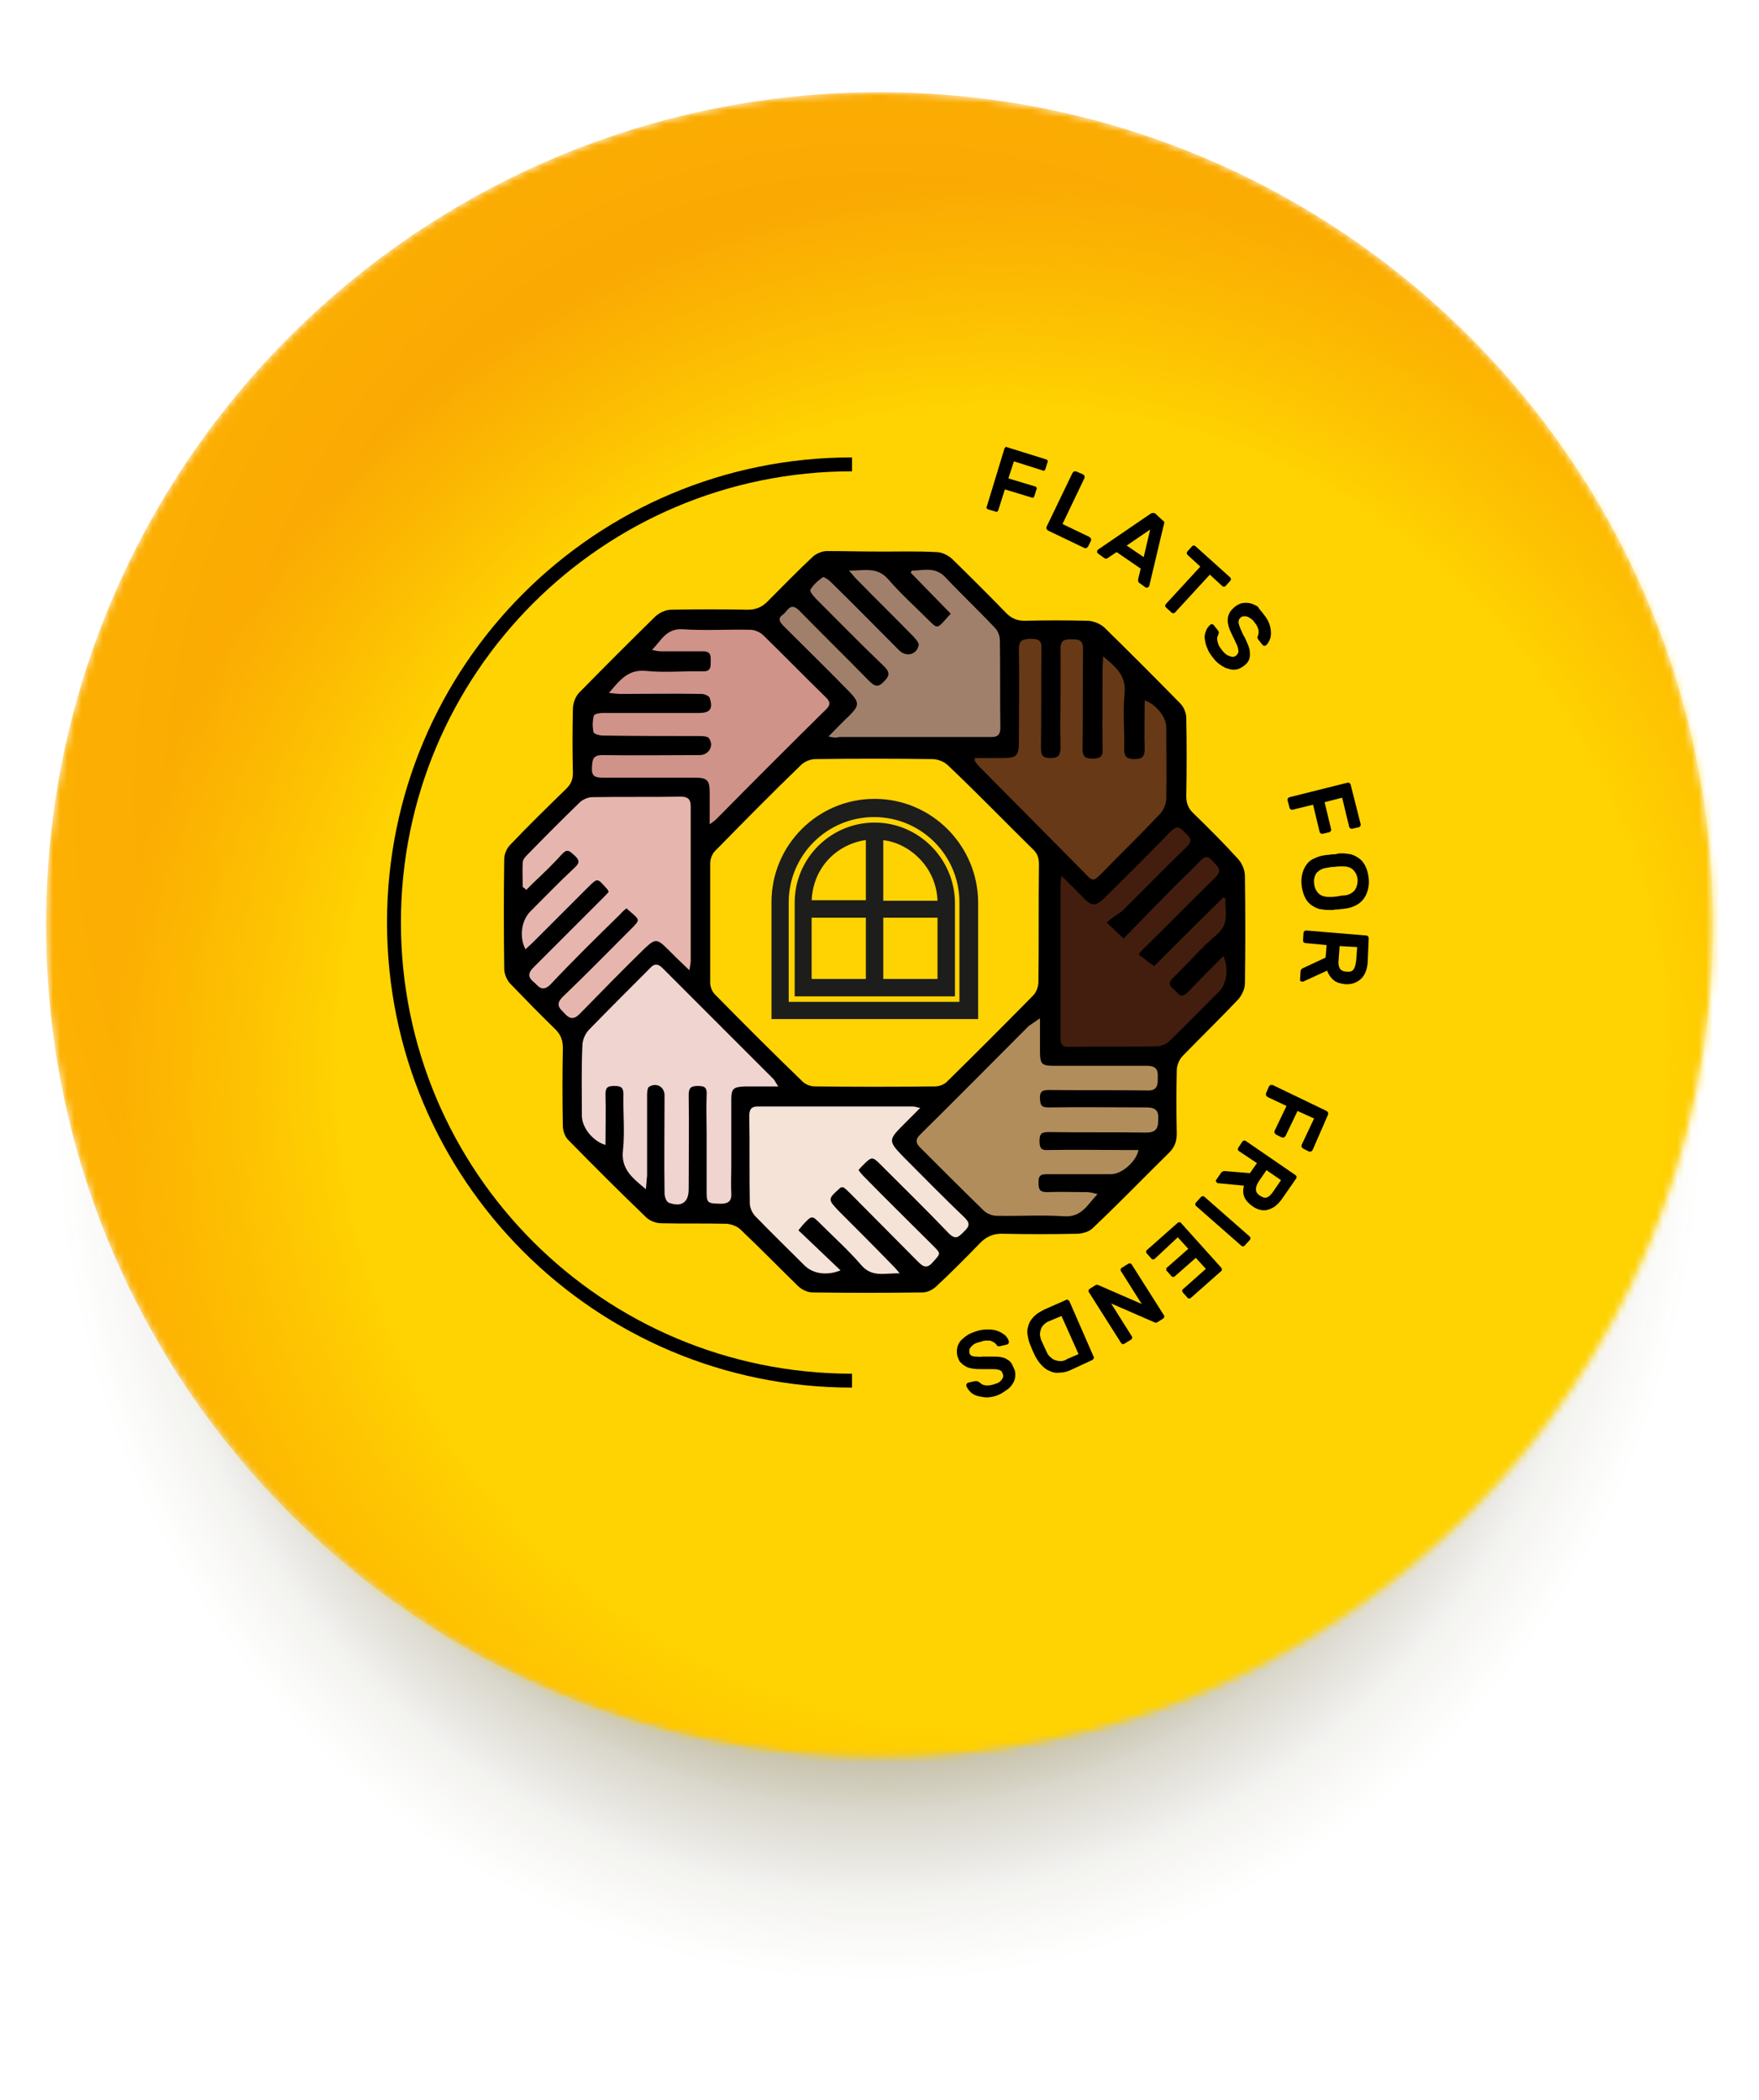 <svg width="248" height="296" viewBox="0 0 248 296" fill="none" xmlns="http://www.w3.org/2000/svg">
<path opacity="0.7" d="M247.731 175.379C247.731 241.996 192.274 296 123.865 296C55.456 296 0 241.996 0 175.379C0 108.762 55.456 54.759 123.865 54.759C192.274 54.759 247.731 108.762 247.731 175.379Z" fill="url(#paint0_radial)"/>
<mask id="mask0" mask-type="alpha" maskUnits="userSpaceOnUse" x="6" y="13" width="236" height="235">
<path d="M241.523 130.376C241.523 195.201 188.909 247.752 124.006 247.752C59.103 247.752 6.489 195.201 6.489 130.376C6.489 65.551 59.103 13 124.006 13C188.909 13 241.523 65.551 241.523 130.376Z" fill="#FFD301"/>
</mask>
<g mask="url(#mask0)">
<path d="M241.523 130.376C241.523 195.201 188.909 247.752 124.006 247.752C59.103 247.752 6.489 195.201 6.489 130.376C6.489 65.551 59.103 13 124.006 13C188.909 13 241.523 65.551 241.523 130.376Z" fill="url(#paint1_radial)"/>
<path d="M269.517 144.368C269.517 216.92 210.636 275.735 138.003 275.735C65.37 275.735 6.489 216.92 6.489 144.368C6.489 71.815 65.37 13 138.003 13C210.636 13 269.517 71.815 269.517 144.368Z" fill="url(#paint2_radial)"/>
</g>
<path d="M124.365 77.749C126.909 77.749 129.452 77.679 131.996 77.82C132.773 77.82 133.621 78.244 134.186 78.739C136.801 81.282 139.344 83.826 141.888 86.44C142.594 87.147 143.372 87.5 144.432 87.5C147.399 87.429 150.367 87.429 153.334 87.5C154.111 87.5 155.101 87.924 155.666 88.418C159.269 91.951 162.873 95.555 166.406 99.158C166.9 99.653 167.254 100.501 167.254 101.207C167.324 104.881 167.324 108.556 167.254 112.23C167.254 113.219 167.536 113.925 168.172 114.561C170.362 116.681 172.553 118.871 174.602 121.132C175.096 121.698 175.52 122.616 175.52 123.464C175.591 128.551 175.591 133.568 175.52 138.655C175.52 139.362 175.096 140.28 174.602 140.846C172.058 143.531 169.373 146.145 166.759 148.83C166.264 149.324 165.911 150.172 165.911 150.879C165.84 153.846 165.84 156.814 165.911 159.782C165.911 160.841 165.628 161.689 164.851 162.466C161.248 165.999 157.715 169.673 154.041 173.136C153.546 173.63 152.557 173.913 151.78 173.913C148.318 173.983 144.926 173.983 141.464 173.913C140.051 173.842 138.991 174.337 138.072 175.326C136.094 177.375 134.045 179.424 131.925 181.402C131.431 181.826 130.724 182.18 130.088 182.18C124.93 182.25 119.702 182.25 114.544 182.18C113.837 182.18 112.989 181.756 112.495 181.261C109.81 178.647 107.196 175.962 104.44 173.348C103.945 172.853 103.168 172.57 102.462 172.5C99.353 172.429 96.244 172.5 93.206 172.429C92.499 172.429 91.581 172.076 91.086 171.581C87.341 167.978 83.667 164.304 80.064 160.629C79.639 160.205 79.357 159.358 79.357 158.722C79.286 155.118 79.286 151.444 79.357 147.77C79.357 146.639 79.074 145.862 78.297 145.085C76.107 142.965 73.987 140.775 71.867 138.585C71.443 138.09 71.09 137.242 71.09 136.606C71.019 131.448 71.019 126.22 71.09 121.062C71.09 120.426 71.443 119.578 71.938 119.083C74.482 116.398 77.167 113.784 79.852 111.17C80.487 110.534 80.77 109.898 80.77 108.98C80.699 105.941 80.699 102.974 80.77 99.936C80.77 99.158 81.123 98.169 81.689 97.604C85.221 94 88.825 90.397 92.428 86.864C92.994 86.37 93.841 85.945 94.619 85.945C98.222 85.875 101.826 85.875 105.429 85.945C106.56 85.945 107.408 85.592 108.185 84.815C110.304 82.695 112.424 80.505 114.614 78.456C115.109 78.032 115.886 77.679 116.593 77.679C119.137 77.679 121.751 77.749 124.365 77.749ZM100.13 129.894C100.13 132.791 100.13 135.688 100.13 138.585C100.13 139.079 100.413 139.786 100.766 140.139C104.864 144.308 108.962 148.406 113.131 152.433C113.555 152.857 114.261 153.14 114.897 153.14C120.55 153.21 126.202 153.21 131.855 153.14C132.42 153.14 133.126 152.857 133.48 152.504C137.578 148.477 141.605 144.449 145.633 140.351C146.127 139.856 146.41 139.079 146.41 138.373C146.481 132.861 146.41 127.35 146.481 121.839C146.481 120.92 146.269 120.285 145.562 119.649C141.605 115.763 137.719 111.735 133.692 107.92C133.126 107.354 132.208 107.001 131.431 107.001C125.92 106.93 120.479 106.93 114.968 107.001C114.261 107.001 113.413 107.354 112.919 107.849C108.821 111.806 104.864 115.833 100.836 119.931C100.413 120.355 100.13 121.062 100.13 121.698C100.13 124.312 100.13 127.138 100.13 129.894Z" fill="black"/>
<path d="M85.857 97.675C87.412 95.838 88.542 94.354 91.015 94.566C93.7 94.848 96.456 94.566 99.141 94.636C100.13 94.636 100.2 94.142 100.2 93.365C100.2 92.587 100.342 91.81 99.141 91.81C97.162 91.81 95.184 91.81 93.206 91.81C92.781 91.81 92.428 91.74 91.934 91.598C93.206 90.326 93.912 88.56 96.244 88.701C99.423 88.913 102.603 88.701 105.782 88.772C106.418 88.772 107.195 89.125 107.619 89.549C110.587 92.446 113.484 95.414 116.451 98.311C117.017 98.876 117.158 99.3 116.522 99.936C111.294 105.094 106.136 110.252 100.978 115.48C100.766 115.692 100.554 115.833 100.059 116.187C100.059 114.562 100.059 113.148 100.059 111.735C100.059 109.969 99.706 109.616 97.939 109.616C93.629 109.616 89.319 109.616 85.009 109.616C83.95 109.616 83.384 109.474 83.455 108.203C83.525 107.143 83.525 106.436 84.939 106.436C89.531 106.507 94.053 106.436 98.646 106.436C99.918 106.436 100.695 105.164 99.989 104.104C99.847 103.822 99.211 103.751 98.787 103.751C94.195 103.751 89.602 103.751 85.009 103.681C84.515 103.681 83.737 103.469 83.667 103.186C83.525 102.409 83.525 101.631 83.737 100.854C83.808 100.642 84.515 100.501 84.939 100.501C89.461 100.501 93.983 100.501 98.505 100.501C100.13 100.501 100.554 99.936 100.059 98.381C99.989 98.099 99.282 97.816 98.929 97.816C95.113 97.745 91.298 97.816 87.482 97.816C87.058 97.816 86.634 97.745 85.857 97.675Z" fill="#D0938A"/>
<path d="M146.48 143.813C146.48 145.509 146.48 146.922 146.48 148.264C146.48 150.101 146.834 150.384 148.6 150.384C152.981 150.384 157.362 150.384 161.742 150.384C162.802 150.384 163.155 150.808 163.085 151.797C163.085 152.786 163.155 153.634 161.742 153.564C157.15 153.493 152.557 153.564 147.964 153.493C146.834 153.493 146.41 153.776 146.48 154.977C146.551 155.966 146.834 156.249 147.823 156.249C152.416 156.178 157.008 156.249 161.601 156.249C162.661 156.249 163.226 156.46 163.155 157.732C163.155 158.863 163.014 159.499 161.601 159.499C157.079 159.428 152.486 159.499 147.894 159.428C146.834 159.428 146.41 159.64 146.41 160.841C146.41 161.972 146.763 162.325 147.823 162.254C151.497 162.184 155.171 162.254 158.845 162.254C159.34 162.254 159.835 162.254 160.329 162.254C159.905 163.809 157.997 165.363 156.655 165.363C153.617 165.363 150.649 165.363 147.611 165.363C146.622 165.363 146.268 165.646 146.268 166.635C146.268 167.624 146.41 168.189 147.611 168.189C149.448 168.119 151.285 168.189 153.122 168.189C153.546 168.189 153.97 168.26 154.465 168.401C153.193 169.744 152.416 171.44 150.084 171.298C146.904 171.086 143.725 171.298 140.545 171.228C139.909 171.228 139.203 170.945 138.779 170.521C135.741 167.554 132.773 164.586 129.806 161.618C129.24 161.053 129.24 160.629 129.806 160.064C134.963 154.977 140.051 149.819 145.138 144.732C145.562 144.449 145.845 144.237 146.48 143.813Z" fill="#B28D5C" stroke="#B28D5C" stroke-width="0.294" stroke-miterlimit="10"/>
<path d="M116.805 103.821C117.935 102.691 118.783 101.772 119.702 100.924C121.186 99.441 121.186 99.017 119.772 97.533C116.734 94.424 113.625 91.386 110.516 88.277C109.881 87.641 109.598 87.147 110.446 86.581C111.082 86.087 111.435 84.815 112.707 86.087C115.957 89.407 119.278 92.658 122.528 95.978C123.305 96.756 123.8 96.968 124.648 96.049C125.425 95.272 125.496 94.777 124.648 93.93C121.398 90.821 118.218 87.57 115.038 84.391C114.685 84.038 114.12 83.331 114.261 83.119C114.685 82.412 115.321 81.847 116.028 81.353C116.169 81.282 116.805 81.706 117.088 81.989C120.338 85.168 123.517 88.418 126.767 91.668C127.757 92.658 129.24 92.304 129.523 90.962C129.594 90.609 129.17 90.185 128.887 89.831C126.202 87.076 123.447 84.391 120.762 81.635C120.479 81.353 120.267 81.07 119.702 80.434C121.892 80.434 123.659 79.869 125.213 81.635C126.979 83.684 128.958 85.451 130.866 87.358C132.137 88.63 132.137 88.63 133.339 87.288C133.55 87.076 133.692 86.864 134.045 86.51C132.137 84.532 130.23 82.624 128.393 80.717C128.463 80.646 128.534 80.505 128.534 80.434C130.159 80.434 131.855 79.798 133.339 81.423C135.6 83.826 138.002 86.087 140.263 88.489C140.687 88.913 140.969 89.619 140.969 90.255C141.04 94.353 140.969 98.451 141.04 102.55C141.04 103.468 140.757 103.892 139.768 103.892C132.632 103.892 125.425 103.892 118.289 103.892C117.794 104.033 117.511 103.963 116.805 103.821Z" fill="#A1806B"/>
<path d="M90.944 167.342C89.178 165.858 87.694 164.657 87.977 162.184C88.259 159.57 87.977 156.885 88.047 154.271C88.047 153.14 87.553 152.928 86.634 152.928C85.645 152.928 85.221 153.14 85.221 154.271C85.292 156.532 85.221 158.863 85.221 161.195C83.525 160.559 82.183 158.793 82.183 157.238C82.183 153.988 82.112 150.738 82.254 147.417C82.254 146.71 82.607 145.792 83.172 145.227C85.998 142.33 88.895 139.433 91.722 136.606C92.216 136.041 92.64 135.9 93.276 136.536C98.505 141.764 103.733 146.993 108.962 152.222C109.103 152.363 109.174 152.575 109.456 152.999C108.467 152.999 107.69 152.999 106.913 152.999C106.277 152.999 105.641 152.999 105.005 152.999C103.309 153.069 102.956 153.352 102.956 155.048C102.956 158.157 102.956 161.336 102.956 164.445C102.956 165.717 102.885 166.989 102.956 168.19C103.027 169.25 102.603 169.532 101.543 169.532C99.776 169.462 99.776 169.532 99.776 167.766C99.776 165.152 99.776 162.467 99.776 159.852C99.776 158.015 99.706 156.178 99.776 154.341C99.847 153.281 99.494 152.928 98.434 152.928C97.374 152.928 96.95 153.211 96.95 154.341C97.021 158.793 96.95 163.244 96.95 167.625C96.95 169.391 96.032 170.027 94.336 169.391C94.053 169.25 93.841 168.614 93.841 168.19C93.771 163.597 93.841 159.005 93.841 154.412C93.841 153.069 92.569 152.363 91.439 153.069C91.156 153.211 91.086 153.847 91.086 154.271C91.086 158.086 91.086 161.901 91.086 165.717C91.015 166.282 91.015 166.706 90.944 167.342Z" fill="#F0D4D0" stroke="#F0D4D0" stroke-width="0.294" stroke-miterlimit="10"/>
<path d="M137.436 106.86C138.708 106.86 139.98 106.86 141.252 106.86C143.371 106.86 143.654 106.577 143.654 104.457C143.654 100.147 143.725 95.837 143.654 91.527C143.654 90.114 144.29 90.114 145.35 90.043C146.48 90.043 146.904 90.326 146.834 91.527C146.763 96.12 146.834 100.642 146.763 105.235C146.763 106.224 146.763 106.86 148.105 106.86C149.377 106.86 149.519 106.294 149.519 105.235C149.448 100.642 149.589 96.049 149.519 91.457C149.519 90.114 150.225 90.114 151.144 90.114C152.062 90.114 152.698 90.185 152.698 91.457C152.627 96.12 152.698 100.854 152.627 105.517C152.627 106.577 152.91 106.93 153.97 106.93C154.959 106.93 155.524 106.789 155.454 105.588C155.383 101.772 155.454 97.886 155.454 94.071C155.454 93.647 155.524 93.152 155.524 92.516C157.291 94 158.775 95.201 158.563 97.674C158.28 100.289 158.563 102.903 158.492 105.517C158.492 106.577 158.775 107.001 159.905 107.001C160.965 107.001 161.389 106.718 161.389 105.588C161.318 103.327 161.389 101.066 161.389 98.734C162.943 99.229 164.427 101.066 164.427 102.479C164.427 105.871 164.498 109.262 164.427 112.583C164.427 113.289 164.074 114.137 163.579 114.703C160.894 117.529 158.139 120.214 155.454 122.969C154.111 124.312 154.111 124.312 152.839 122.969C147.964 118.023 143.018 113.077 138.143 108.132C137.86 107.849 137.648 107.566 137.436 107.284C137.436 107.142 137.436 107.001 137.436 106.86Z" fill="#683916"/>
<path d="M112.565 173.418C114.544 175.326 116.522 177.163 118.501 179.07C116.593 179.848 114.614 179.565 113.413 178.364C111.152 176.103 108.821 173.842 106.56 171.51C106.065 171.016 105.712 170.238 105.712 169.603C105.641 165.504 105.712 161.406 105.641 157.308C105.641 156.46 105.853 155.966 106.842 155.966C114.12 155.966 121.398 155.966 128.675 155.966C128.887 155.966 129.17 156.036 129.735 156.178C128.816 157.096 128.11 157.803 127.403 158.509C125.213 160.7 125.213 160.841 127.403 163.102C130.3 165.999 133.126 168.896 136.023 171.652C136.942 172.57 136.518 172.994 135.882 173.63C135.176 174.337 134.752 174.831 133.762 173.842C130.654 170.592 127.474 167.483 124.294 164.303C122.952 162.961 122.952 162.961 121.539 164.374C121.398 164.515 121.256 164.657 121.044 164.939C121.256 165.222 121.468 165.504 121.751 165.787C125.001 169.108 128.322 172.358 131.572 175.608C132.703 176.739 132.632 176.668 131.501 177.94C130.583 179 130.018 178.435 129.311 177.728C126.131 174.548 123.023 171.369 119.843 168.189C119.49 167.836 119.207 167.553 118.854 167.342C118.642 167.412 118.571 167.342 118.501 167.412C116.664 169.037 116.664 169.037 118.359 170.804C120.832 173.277 123.305 175.75 125.778 178.293C126.061 178.576 126.343 178.859 126.838 179.494C124.718 179.424 122.952 180.13 121.398 178.293C119.631 176.244 117.582 174.407 115.674 172.499C114.473 171.298 114.473 171.298 113.272 172.57C113.201 172.641 112.989 172.923 112.565 173.418Z" fill="#F4E3D6"/>
<path d="M156.019 130.036C157.008 130.954 157.573 131.52 158.421 132.297C160.47 130.177 162.449 128.128 164.427 126.15C165.982 124.525 167.677 122.97 169.232 121.345C170.08 120.426 170.504 120.85 171.139 121.557C171.705 122.193 172.341 122.617 171.422 123.606C167.96 126.998 164.568 130.46 161.106 133.851C160.965 133.992 160.824 134.134 160.541 134.558C161.248 135.052 161.883 135.618 162.731 136.183C165.84 133.074 169.161 129.753 172.482 126.503C172.553 126.574 172.694 126.644 172.765 126.644C172.694 128.411 173.4 130.177 171.563 131.731C169.373 133.569 167.465 135.83 165.416 137.808C164.286 138.868 165.416 139.292 165.911 139.857C166.476 140.634 166.971 140.352 167.536 139.786C169.161 138.091 170.786 136.465 172.482 134.77C173.259 136.395 172.977 138.656 171.917 139.716C169.585 142.047 167.253 144.45 164.922 146.711C164.498 147.135 163.721 147.488 163.085 147.488C158.987 147.559 154.888 147.488 150.79 147.559C149.942 147.559 149.519 147.417 149.519 146.357C149.519 139.15 149.519 131.873 149.519 124.666C149.519 124.383 149.589 124.101 149.66 123.465C150.72 124.525 151.568 125.302 152.345 126.15C154.041 127.916 154.394 127.916 156.16 126.15C159.128 123.182 162.166 120.214 165.063 117.176C165.84 116.399 166.335 116.54 166.971 117.247C167.536 117.883 168.384 118.307 167.324 119.367C164.215 122.334 161.248 125.443 158.139 128.481C157.432 128.976 156.726 129.4 156.019 130.036Z" fill="#431E0F"/>
<path d="M73.845 124.948C73.845 123.818 73.775 122.687 73.845 121.627C73.845 121.274 74.128 120.921 74.34 120.709C76.813 118.165 79.356 115.621 81.9 113.148C82.324 112.795 82.96 112.513 83.525 112.513C87.694 112.442 91.792 112.513 95.961 112.442C96.809 112.442 97.233 112.654 97.233 113.643C97.233 120.921 97.233 128.198 97.233 135.476C97.233 135.688 97.162 135.97 97.091 136.465C95.961 135.405 95.042 134.487 94.124 133.568C92.71 132.155 92.287 132.155 90.803 133.568C87.694 136.606 84.656 139.715 81.617 142.824C80.84 143.601 80.346 143.46 79.71 142.754C79.144 142.118 78.367 141.694 79.427 140.634C82.677 137.525 85.786 134.345 88.966 131.166C90.45 129.682 90.45 129.682 88.895 128.34C88.754 128.198 88.542 128.057 88.33 127.845C87.977 128.128 87.623 128.41 87.341 128.764C84.02 132.014 80.699 135.264 77.519 138.655C76.389 139.786 75.965 138.797 75.329 138.302C74.552 137.666 74.622 137.172 75.329 136.465C78.579 133.215 81.829 129.965 85.08 126.715C85.433 126.361 85.716 126.079 85.998 125.725C85.857 125.513 85.857 125.372 85.716 125.231C84.232 123.535 84.232 123.535 82.677 125.089C80.134 127.633 77.519 130.247 74.976 132.791C74.693 133.074 74.41 133.286 74.128 133.568C73.351 131.872 73.704 129.682 74.976 128.481C77.025 126.432 79.003 124.383 81.123 122.404C81.9 121.698 81.9 121.203 81.123 120.497C80.416 119.861 79.992 119.366 79.144 120.285C77.873 121.698 76.46 123.04 75.046 124.383C74.764 124.665 74.481 124.948 74.198 125.231C74.057 125.089 73.987 125.019 73.845 124.948Z" fill="#E6B6AE" stroke="#E6B6AE" stroke-width="0.294" stroke-miterlimit="10"/>
<path d="M147.47 64.749C147.54 64.749 147.611 64.819 147.682 64.89C147.752 64.961 147.752 65.102 147.682 65.173L147.399 66.091C147.399 66.162 147.328 66.233 147.258 66.303C147.187 66.374 147.046 66.374 146.975 66.303L142.948 65.031L142.17 67.434L145.915 68.564C145.986 68.564 146.056 68.635 146.127 68.706C146.198 68.776 146.198 68.918 146.127 68.988L145.844 69.907C145.844 69.977 145.774 70.048 145.703 70.119C145.632 70.189 145.491 70.189 145.421 70.119L141.676 68.988L140.757 71.885C140.757 71.956 140.687 72.026 140.616 72.097C140.545 72.168 140.404 72.168 140.333 72.097L139.344 71.814C139.273 71.814 139.203 71.744 139.132 71.673C139.061 71.602 139.061 71.461 139.132 71.391L141.605 63.265C141.605 63.194 141.676 63.124 141.746 63.053C141.817 62.982 141.958 62.982 142.029 63.053L147.47 64.749Z" fill="black"/>
<path d="M153.617 75.7C153.687 75.771 153.758 75.842 153.829 75.912C153.829 75.983 153.829 76.124 153.829 76.195L153.405 77.043C153.334 77.114 153.263 77.184 153.193 77.255C153.122 77.255 152.981 77.255 152.91 77.255L147.752 74.782C147.682 74.711 147.611 74.641 147.54 74.57C147.54 74.499 147.54 74.358 147.54 74.287L151.214 66.656C151.285 66.586 151.356 66.515 151.426 66.444C151.497 66.444 151.638 66.444 151.709 66.444L152.698 66.868C152.769 66.939 152.84 67.01 152.91 67.08C152.91 67.151 152.91 67.292 152.91 67.363L149.801 73.863L153.617 75.7Z" fill="black"/>
<path d="M163.933 73.368C164.074 73.439 164.144 73.51 164.144 73.651C164.144 73.722 164.144 73.863 164.074 74.004L162.025 82.624C162.025 82.624 162.025 82.695 161.954 82.695C161.883 82.766 161.813 82.836 161.742 82.836C161.672 82.836 161.53 82.836 161.46 82.766L160.682 82.201C160.541 82.13 160.47 81.989 160.47 81.918C160.47 81.847 160.47 81.706 160.47 81.635L160.824 80.151L157.432 77.82L156.16 78.668C156.09 78.738 156.019 78.738 155.948 78.738C155.878 78.738 155.736 78.738 155.595 78.597L154.818 78.032C154.747 77.961 154.677 77.891 154.677 77.82C154.677 77.749 154.677 77.608 154.747 77.537L154.818 77.466L162.166 72.45C162.307 72.379 162.378 72.309 162.519 72.309C162.59 72.309 162.731 72.309 162.873 72.379L163.933 73.368ZM161.248 78.526L162.166 74.64L158.845 76.901L161.248 78.526Z" fill="black"/>
<path d="M173.4 81.353C173.471 81.424 173.542 81.495 173.542 81.565C173.542 81.636 173.542 81.777 173.471 81.848L172.835 82.554C172.764 82.625 172.694 82.696 172.623 82.696C172.552 82.696 172.411 82.696 172.34 82.625L170.574 81L165.699 86.299C165.628 86.37 165.557 86.441 165.487 86.441C165.416 86.441 165.275 86.441 165.204 86.37L164.427 85.663C164.356 85.593 164.286 85.522 164.286 85.451C164.286 85.381 164.286 85.239 164.356 85.169L169.232 79.869L167.465 78.244C167.395 78.174 167.324 78.103 167.324 78.032C167.324 77.962 167.324 77.82 167.395 77.75L168.03 77.043C168.101 76.972 168.172 76.902 168.242 76.902C168.313 76.902 168.454 76.902 168.525 76.972L173.4 81.353Z" fill="black"/>
<path d="M178.205 86.652C178.558 87.076 178.841 87.571 178.982 87.995C179.124 88.419 179.194 88.843 179.194 89.266C179.194 89.62 179.124 89.973 178.982 90.256C178.841 90.538 178.7 90.821 178.488 90.962C178.417 91.033 178.346 91.033 178.205 91.033C178.134 91.033 178.064 90.962 177.993 90.892L177.428 90.185C177.357 90.044 177.286 89.973 177.286 89.902C177.286 89.832 177.286 89.69 177.357 89.62C177.428 89.408 177.498 89.125 177.428 88.772C177.357 88.489 177.216 88.136 176.863 87.712C176.721 87.5 176.58 87.359 176.368 87.218C176.227 87.076 176.015 87.005 175.873 86.935C175.732 86.864 175.52 86.864 175.379 86.864C175.237 86.864 175.096 86.935 174.955 87.005C174.814 87.147 174.672 87.288 174.672 87.429C174.602 87.571 174.602 87.783 174.672 87.995C174.743 88.207 174.814 88.489 174.955 88.772C175.096 89.055 175.237 89.478 175.52 89.902C175.732 90.397 175.944 90.821 176.085 91.245C176.227 91.669 176.227 92.022 176.227 92.305C176.227 92.658 176.156 92.941 176.015 93.153C175.873 93.435 175.661 93.647 175.379 93.859C175.096 94.071 174.743 94.283 174.39 94.354C174.036 94.424 173.612 94.424 173.259 94.283C172.835 94.213 172.482 94.001 172.058 93.718C171.634 93.435 171.281 93.082 170.927 92.587C170.645 92.234 170.362 91.81 170.221 91.386C170.009 90.962 169.938 90.538 169.868 90.114C169.797 89.69 169.868 89.337 170.009 88.984C170.15 88.631 170.292 88.348 170.645 88.065C170.715 87.995 170.786 87.995 170.927 87.995C170.998 87.995 171.069 88.065 171.139 88.136L171.705 88.843C171.775 88.984 171.846 89.055 171.846 89.125C171.846 89.196 171.846 89.337 171.775 89.408C171.705 89.549 171.705 89.69 171.634 89.761C171.634 89.902 171.563 90.044 171.634 90.256C171.634 90.397 171.705 90.609 171.775 90.821C171.846 91.033 171.987 91.245 172.199 91.528C172.341 91.74 172.553 91.951 172.694 92.093C172.835 92.234 173.047 92.375 173.259 92.446C173.471 92.517 173.612 92.587 173.824 92.587C173.966 92.587 174.178 92.517 174.319 92.375C174.46 92.234 174.531 92.093 174.602 91.951C174.602 91.81 174.602 91.598 174.531 91.316C174.46 91.033 174.319 90.75 174.178 90.468C174.036 90.114 173.824 89.761 173.612 89.266C173.4 88.843 173.259 88.489 173.188 88.136C173.118 87.783 173.047 87.5 173.118 87.147C173.118 86.864 173.259 86.582 173.4 86.299C173.542 86.016 173.824 85.804 174.107 85.522C174.39 85.31 174.743 85.098 175.096 85.027C175.449 84.957 175.803 84.957 176.227 85.027C176.58 85.098 177.004 85.31 177.357 85.522C177.569 85.946 177.922 86.228 178.205 86.652Z" fill="black"/>
<path d="M191.842 116.187C191.842 116.257 191.842 116.399 191.771 116.469C191.7 116.54 191.63 116.611 191.559 116.611L190.641 116.823C190.57 116.823 190.429 116.823 190.358 116.752C190.287 116.681 190.217 116.611 190.217 116.54L189.227 112.442L186.754 113.078L187.673 116.893C187.673 116.964 187.673 117.105 187.602 117.176C187.532 117.247 187.461 117.317 187.39 117.317L186.472 117.529C186.401 117.529 186.26 117.529 186.189 117.459C186.119 117.388 186.048 117.317 186.048 117.247L185.129 113.431L182.232 114.138C182.162 114.138 182.02 114.138 181.95 114.067C181.879 113.996 181.809 113.926 181.809 113.855L181.526 112.795C181.526 112.725 181.526 112.583 181.597 112.513C181.667 112.442 181.738 112.371 181.809 112.371L190.005 110.322C190.075 110.322 190.217 110.322 190.287 110.393C190.358 110.464 190.429 110.534 190.429 110.605L191.842 116.187Z" fill="black"/>
<path d="M189.086 120.285C189.581 120.285 190.076 120.355 190.5 120.426C190.923 120.567 191.347 120.779 191.701 121.062C192.054 121.345 192.337 121.698 192.549 122.192C192.761 122.616 192.902 123.182 192.972 123.817C193.043 124.453 192.972 125.019 192.831 125.513C192.69 126.008 192.478 126.432 192.195 126.785C191.913 127.138 191.559 127.421 191.135 127.633C190.711 127.845 190.288 127.986 189.793 128.057C189.652 128.057 189.44 128.128 189.228 128.128C189.016 128.128 188.804 128.198 188.592 128.198C188.38 128.198 188.168 128.198 187.956 128.269C187.744 128.269 187.603 128.269 187.391 128.269C186.896 128.269 186.401 128.198 185.978 128.128C185.554 127.986 185.13 127.774 184.776 127.492C184.423 127.209 184.14 126.856 183.928 126.361C183.716 125.867 183.575 125.372 183.505 124.736C183.434 124.1 183.505 123.535 183.646 123.04C183.787 122.546 183.999 122.122 184.282 121.768C184.564 121.415 184.918 121.133 185.342 120.991C185.766 120.779 186.189 120.638 186.684 120.567C186.825 120.567 187.037 120.497 187.249 120.497C187.461 120.497 187.673 120.426 187.885 120.426C188.097 120.426 188.309 120.426 188.521 120.355C188.733 120.285 188.945 120.285 189.086 120.285ZM189.581 126.22C190.217 126.149 190.641 125.867 190.994 125.513C191.277 125.089 191.418 124.595 191.418 124.029C191.347 123.394 191.135 122.97 190.782 122.616C190.429 122.263 189.934 122.122 189.298 122.122C188.945 122.122 188.592 122.122 188.168 122.192C187.744 122.192 187.391 122.263 187.037 122.334C186.401 122.404 185.978 122.687 185.624 123.04C185.342 123.464 185.2 123.959 185.271 124.524C185.342 125.16 185.554 125.584 185.907 125.937C186.26 126.29 186.755 126.432 187.391 126.432C187.744 126.432 188.097 126.432 188.521 126.361C188.874 126.29 189.228 126.22 189.581 126.22Z" fill="black"/>
<path d="M192.831 135.617C192.76 136.677 192.407 137.525 191.842 138.02C191.277 138.514 190.57 138.797 189.652 138.726C189.016 138.656 188.45 138.514 188.026 138.161C187.603 137.808 187.32 137.384 187.108 136.819L183.716 138.373C183.646 138.373 183.646 138.373 183.575 138.373C183.504 138.373 183.434 138.302 183.363 138.302C183.292 138.232 183.292 138.161 183.292 138.09L183.363 136.96C183.363 136.819 183.434 136.677 183.504 136.607C183.575 136.536 183.646 136.465 183.716 136.465L186.896 134.981L187.037 133.215L183.999 132.932C183.928 132.932 183.858 132.862 183.787 132.791C183.716 132.72 183.716 132.65 183.716 132.508L183.787 131.449C183.787 131.378 183.858 131.307 183.928 131.237C183.999 131.166 184.07 131.166 184.211 131.166L192.69 131.873C192.76 131.873 192.831 131.943 192.902 132.014C192.972 132.085 192.972 132.155 192.972 132.297L192.831 135.617ZM188.874 133.356L188.733 135.264C188.662 135.759 188.733 136.183 188.874 136.465C189.016 136.748 189.369 136.96 189.864 136.96C190.358 137.031 190.711 136.889 190.853 136.607C191.065 136.324 191.135 135.9 191.206 135.405L191.347 133.498L188.874 133.356Z" fill="black"/>
<path d="M185.059 162.114C184.988 162.184 184.917 162.255 184.847 162.326C184.776 162.326 184.635 162.326 184.564 162.326L183.716 161.902C183.645 161.831 183.575 161.76 183.504 161.69C183.504 161.619 183.504 161.478 183.504 161.407L185.271 157.662L182.939 156.602L181.243 160.135C181.173 160.206 181.102 160.276 181.031 160.347C180.961 160.347 180.819 160.347 180.749 160.347L179.901 159.923C179.83 159.853 179.759 159.782 179.689 159.711C179.689 159.641 179.689 159.499 179.689 159.429L181.384 155.896L178.7 154.624C178.629 154.553 178.558 154.483 178.488 154.412C178.488 154.341 178.488 154.2 178.488 154.129L178.911 153.14C178.982 153.07 179.053 152.999 179.123 152.928C179.194 152.928 179.335 152.928 179.406 152.928L187.037 156.602C187.108 156.673 187.178 156.744 187.249 156.814C187.249 156.885 187.249 157.026 187.249 157.097L185.059 162.114Z" fill="black"/>
<path d="M180.819 168.896C180.183 169.815 179.547 170.31 178.77 170.522C178.064 170.734 177.286 170.522 176.58 170.027C176.085 169.674 175.661 169.25 175.449 168.755C175.237 168.261 175.237 167.695 175.379 167.13L171.705 166.777C171.634 166.777 171.634 166.777 171.563 166.706C171.493 166.635 171.493 166.565 171.422 166.494C171.422 166.424 171.422 166.353 171.493 166.282L172.128 165.364C172.199 165.222 172.34 165.152 172.482 165.081C172.623 165.081 172.694 165.081 172.764 165.081L176.227 165.364L177.216 163.951L174.672 162.255C174.601 162.184 174.531 162.113 174.531 162.043C174.531 161.972 174.531 161.831 174.601 161.76L175.167 160.912C175.237 160.842 175.308 160.771 175.379 160.771C175.449 160.771 175.591 160.771 175.661 160.842L182.656 165.646C182.727 165.717 182.798 165.788 182.798 165.858C182.798 165.929 182.798 166.07 182.727 166.141L180.819 168.896ZM178.558 164.94L177.498 166.494C177.216 166.918 177.074 167.271 177.074 167.625C177.074 167.978 177.216 168.261 177.64 168.543C178.064 168.826 178.417 168.896 178.699 168.755C178.982 168.614 179.265 168.331 179.547 167.907L180.607 166.353L178.558 164.94Z" fill="black"/>
<path d="M169.302 168.755C169.373 168.684 169.444 168.614 169.514 168.614C169.585 168.614 169.726 168.614 169.797 168.684L176.156 174.266C176.227 174.337 176.297 174.408 176.297 174.478C176.297 174.549 176.297 174.69 176.227 174.761L175.52 175.538C175.449 175.609 175.379 175.679 175.308 175.679C175.238 175.679 175.096 175.679 175.026 175.609L168.666 170.027C168.596 169.956 168.525 169.886 168.525 169.815C168.525 169.744 168.525 169.603 168.596 169.532L169.302 168.755Z" fill="black"/>
<path d="M162.802 177.446C162.731 177.516 162.66 177.516 162.519 177.516C162.448 177.516 162.307 177.446 162.307 177.375L161.671 176.668C161.601 176.598 161.601 176.527 161.601 176.386C161.601 176.315 161.671 176.174 161.742 176.174L166.052 172.358C166.123 172.288 166.193 172.288 166.335 172.288C166.405 172.288 166.547 172.358 166.547 172.429L172.199 178.717C172.27 178.788 172.27 178.859 172.27 179C172.27 179.071 172.199 179.212 172.128 179.212L167.889 182.957C167.818 183.027 167.748 183.027 167.606 183.027C167.536 183.027 167.394 182.957 167.394 182.886L166.759 182.18C166.688 182.109 166.688 182.038 166.688 181.897C166.688 181.826 166.759 181.685 166.829 181.685L170.009 178.859L168.596 177.304L165.628 179.918C165.557 179.989 165.487 179.989 165.345 179.989C165.275 179.989 165.133 179.918 165.133 179.848L164.498 179.141C164.427 179.071 164.427 179 164.427 178.859C164.427 178.788 164.497 178.647 164.568 178.647L167.536 176.032L166.052 174.407L162.802 177.446Z" fill="black"/>
<path d="M154.394 181.19C154.535 181.12 154.606 181.049 154.747 181.12C154.888 181.12 154.959 181.19 154.959 181.19L160.965 183.805L158.068 179.212C157.997 179.141 157.997 179.071 157.997 178.929C157.997 178.859 158.068 178.788 158.138 178.717L159.057 178.152C159.128 178.082 159.198 178.082 159.34 178.082C159.41 178.082 159.481 178.152 159.552 178.223L164.074 185.359C164.144 185.43 164.144 185.5 164.144 185.642C164.144 185.712 164.074 185.783 164.003 185.854L163.226 186.348C163.084 186.419 163.014 186.49 162.872 186.419C162.731 186.419 162.66 186.348 162.66 186.348L156.655 183.734L159.552 188.327C159.622 188.397 159.622 188.468 159.622 188.609C159.622 188.68 159.552 188.751 159.481 188.821L158.562 189.387C158.492 189.457 158.421 189.457 158.28 189.457C158.209 189.457 158.138 189.387 158.068 189.316L153.546 182.18C153.475 182.109 153.475 182.038 153.475 181.897C153.475 181.826 153.546 181.756 153.616 181.685L154.394 181.19Z" fill="black"/>
<path d="M151.073 193.061C150.508 193.344 149.942 193.485 149.448 193.485C148.953 193.556 148.459 193.485 148.035 193.273C147.611 193.132 147.258 192.849 146.904 192.496C146.551 192.143 146.268 191.719 145.986 191.224C145.703 190.659 145.42 190.023 145.209 189.458C144.997 188.963 144.926 188.469 144.855 187.974C144.785 187.479 144.926 187.055 145.067 186.632C145.209 186.208 145.491 185.854 145.844 185.501C146.198 185.148 146.692 184.865 147.258 184.582L150.296 183.24C150.366 183.169 150.508 183.169 150.578 183.24C150.649 183.311 150.72 183.311 150.79 183.452L154.182 191.224C154.253 191.295 154.253 191.436 154.182 191.507C154.111 191.577 154.111 191.648 153.97 191.719L151.073 193.061ZM147.611 190.659C147.752 190.942 147.893 191.154 148.105 191.295C148.317 191.507 148.529 191.648 148.741 191.719C148.953 191.789 149.236 191.86 149.519 191.86C149.801 191.86 150.154 191.789 150.437 191.577L152.062 190.871L149.66 185.501L147.964 186.208C147.611 186.349 147.399 186.49 147.187 186.702C146.975 186.914 146.834 187.126 146.763 187.338C146.692 187.55 146.622 187.833 146.622 188.045C146.622 188.327 146.692 188.539 146.763 188.822C147.046 189.458 147.328 190.023 147.611 190.659Z" fill="black"/>
<path d="M140.263 196.806C139.697 196.947 139.203 197.017 138.708 196.947C138.214 196.876 137.86 196.806 137.507 196.664C137.154 196.523 136.871 196.311 136.659 196.028C136.447 195.816 136.306 195.534 136.235 195.322C136.235 195.251 136.235 195.11 136.306 195.039C136.377 194.968 136.447 194.898 136.518 194.898L137.436 194.686C137.578 194.686 137.719 194.686 137.79 194.686C137.86 194.756 137.931 194.756 138.072 194.827C138.284 195.039 138.496 195.18 138.779 195.251C139.061 195.322 139.485 195.322 139.98 195.18C140.192 195.11 140.404 195.039 140.616 194.968C140.828 194.898 140.969 194.756 141.111 194.615C141.252 194.474 141.322 194.333 141.393 194.191C141.464 194.05 141.464 193.909 141.393 193.697C141.322 193.485 141.252 193.343 141.181 193.273C141.04 193.202 140.899 193.061 140.687 193.061C140.475 192.99 140.192 192.99 139.839 192.99C139.485 192.99 139.061 192.99 138.567 192.99C138.002 192.99 137.578 192.99 137.154 192.919C136.73 192.849 136.377 192.778 136.094 192.566C135.811 192.425 135.599 192.213 135.387 192.001C135.175 191.789 135.105 191.436 134.963 191.082C134.893 190.729 134.893 190.305 134.963 189.952C135.034 189.599 135.246 189.245 135.458 188.963C135.741 188.68 136.094 188.397 136.518 188.115C136.942 187.903 137.436 187.691 138.002 187.55C138.496 187.408 138.92 187.408 139.415 187.408C139.909 187.408 140.333 187.479 140.687 187.62C141.04 187.761 141.393 187.973 141.676 188.185C141.958 188.468 142.17 188.751 142.241 189.104C142.241 189.175 142.241 189.316 142.17 189.387C142.1 189.457 142.029 189.528 141.958 189.528L141.04 189.74C140.899 189.74 140.757 189.811 140.687 189.74C140.616 189.74 140.545 189.669 140.475 189.528C140.404 189.457 140.263 189.316 140.192 189.245C140.051 189.175 139.909 189.104 139.768 189.033C139.627 188.963 139.415 188.963 139.203 188.963C138.991 188.963 138.708 188.963 138.355 189.104C138.072 189.175 137.86 189.245 137.648 189.316C137.436 189.387 137.224 189.528 137.083 189.669C136.942 189.811 136.8 189.952 136.73 190.093C136.659 190.234 136.659 190.446 136.659 190.658C136.73 190.87 136.8 191.012 136.942 191.082C137.083 191.153 137.295 191.224 137.578 191.224C137.86 191.224 138.143 191.294 138.567 191.224C138.92 191.224 139.344 191.224 139.909 191.224C140.333 191.224 140.757 191.224 141.111 191.294C141.464 191.365 141.746 191.436 142.029 191.648C142.312 191.789 142.524 192.001 142.665 192.283C142.806 192.566 142.948 192.849 143.089 193.202C143.16 193.555 143.16 193.979 143.089 194.333C143.018 194.686 142.806 195.039 142.594 195.322C142.382 195.604 142.029 195.887 141.676 196.099C141.181 196.452 140.757 196.664 140.263 196.806Z" fill="black"/>
<path d="M120.125 194.615C84.444 194.615 55.545 165.717 55.545 130.035C55.545 94.354 84.444 65.455 120.125 65.455" stroke="black" stroke-width="1.959" stroke-miterlimit="10"/>
<path d="M123.305 113.36C115.674 113.36 109.527 119.578 109.527 127.138V142.894H137.154V127.138C137.083 119.578 130.936 113.36 123.305 113.36ZM136.094 141.976H110.445V127.209C110.445 120.143 116.169 114.42 123.234 114.42C130.3 114.42 136.023 120.143 136.023 127.209V141.976H136.094Z" fill="#1D1D1B" stroke="#1D1D1B" stroke-width="1.508" stroke-miterlimit="10"/>
<path d="M123.305 116.682C117.511 116.682 112.777 121.416 112.777 127.209V139.716H133.904V127.209C133.833 121.416 129.099 116.682 123.305 116.682ZM122.811 117.6V127.633H113.696C113.555 121.84 117.865 117.883 122.811 117.6ZM122.811 138.726H113.696V128.623H122.811V138.726ZM132.914 138.726H123.8V128.623H132.914V138.726ZM132.914 127.704H123.8V117.671C127.968 117.6 133.126 121.557 132.914 127.704Z" fill="black" stroke="#1D1D1B" stroke-width="1.468" stroke-miterlimit="10"/>
<defs>
<radialGradient id="paint0_radial" cx="0" cy="0" r="1" gradientUnits="userSpaceOnUse" gradientTransform="translate(123.968 156.707) rotate(90) scale(122.691 116.769)">
<stop offset="0.681" stop-color="#756311" stop-opacity="0.72"/>
<stop offset="0.807" stop-color="#4F430C" stop-opacity="0.29"/>
<stop offset="0.898" stop-color="#342C08" stop-opacity="0.09"/>
<stop offset="1" stop-color="#5B4D0B" stop-opacity="0"/>
</radialGradient>
<radialGradient id="paint1_radial" cx="0" cy="0" r="1" gradientUnits="userSpaceOnUse" gradientTransform="translate(124.103 112.206) rotate(56.188) scale(151.443 151.59)">
<stop stop-color="#F49505"/>
<stop offset="1" stop-color="#FFB801"/>
</radialGradient>
<radialGradient id="paint2_radial" cx="0" cy="0" r="1" gradientUnits="userSpaceOnUse" gradientTransform="translate(141.158 150.458) rotate(91.442) scale(125.317 125.353)">
<stop offset="0.741" stop-color="#FFD301"/>
<stop offset="1" stop-color="#FFD301" stop-opacity="0"/>
</radialGradient>
</defs>
</svg>
